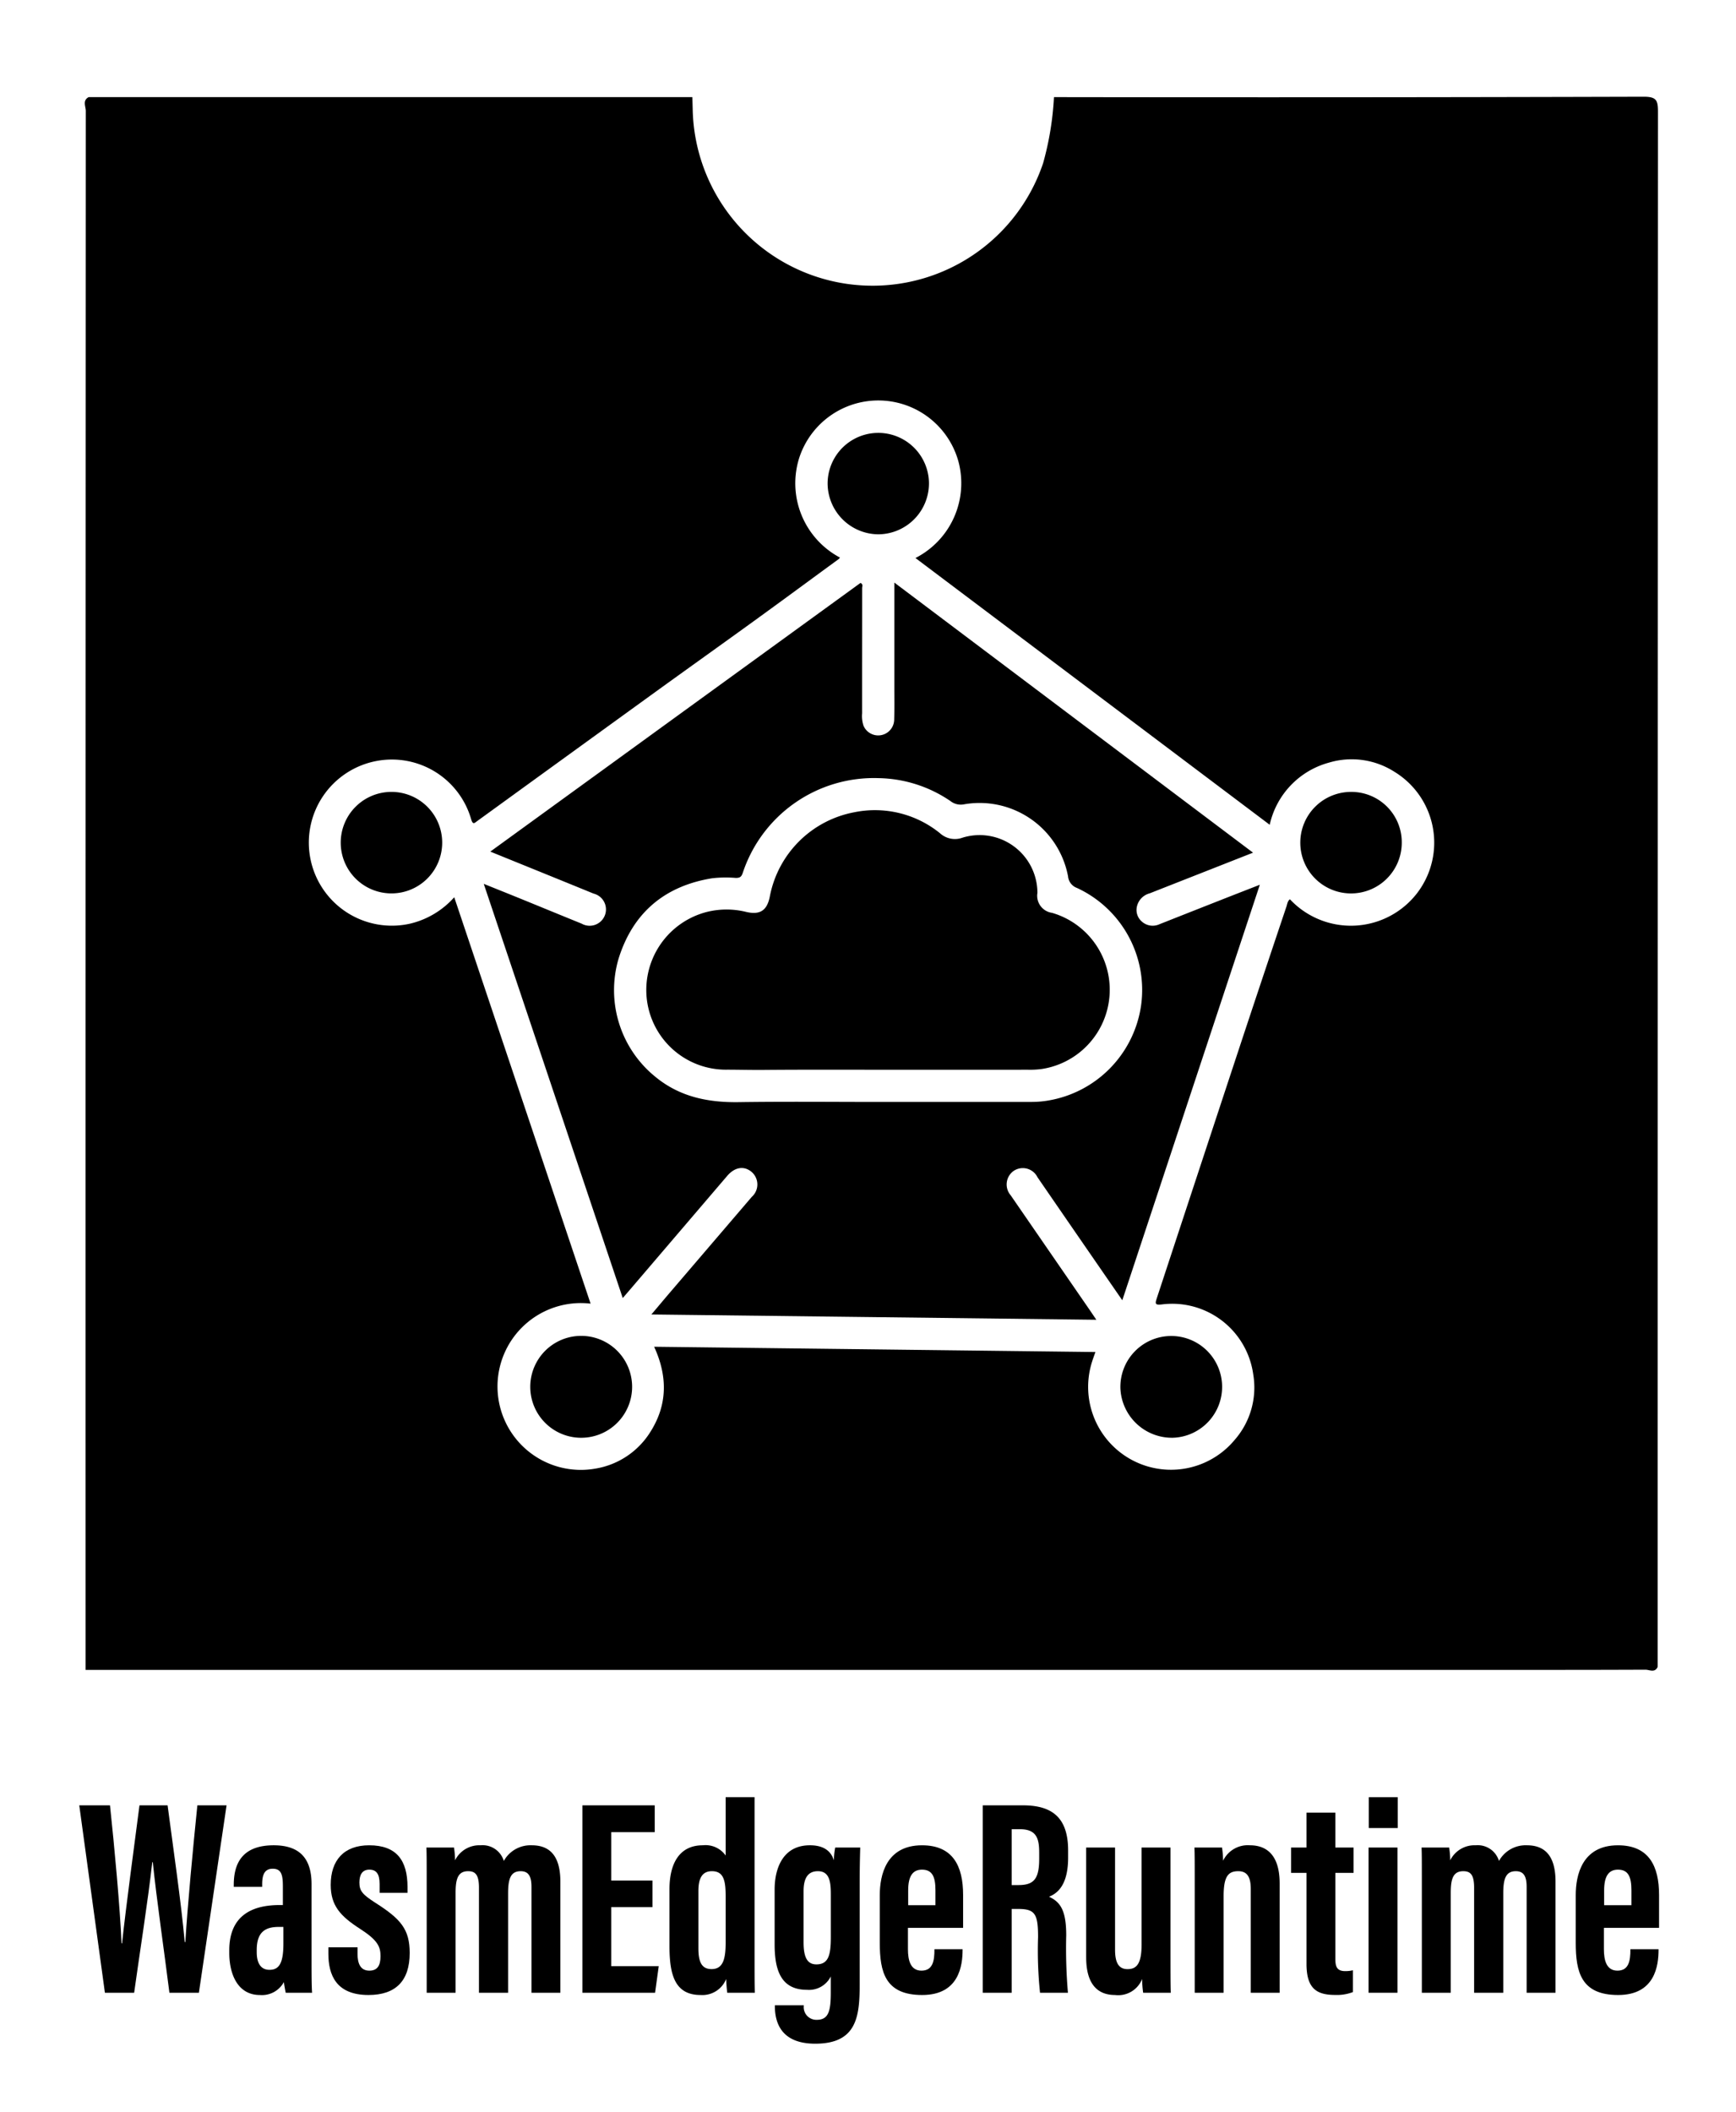 <svg id="Layer_1" data-name="Layer 1" xmlns="http://www.w3.org/2000/svg" viewBox="0 0 210.251 255.627"><defs><style>.cls-1{fill:none;}</style></defs><path d="M12.706,241.232,9.6,218.542h3.721c.524,4.896,1.224,12.424,1.397,16.709h.063c.521-4.804,1.469-11.738,2.112-16.709h3.404c.674,5.139,1.617,11.546,2.078,16.551h.072c.268-4.431.932-11.41,1.456-16.551h3.537L24.088,241.232H20.519c-.64-5.088-1.529-11.14-2.015-15.809h-.063c-.527,4.768-1.517,10.918-2.194,15.809Z"/><path d="M37.733,237.632c0,1.107.004,2.931.067,3.6H34.604c-.071-.33-.195-1.039-.226-1.289a3.015,3.015,0,0,1-2.9,1.561c-2.643,0-3.709-2.448-3.709-5.102v-.306c0-4.332,2.918-5.483,6.087-5.483h.403v-2.244c0-1.378-.164-2.152-1.23-2.152-1.037,0-1.277.809-1.277,1.9v.287H28.312v-.227c0-2.545.977-4.798,4.84-4.798,3.394,0,4.581,1.872,4.581,4.712Zm-3.41-4.37h-.582c-1.597,0-2.648.605-2.648,2.796v.275c0,1.24.45,2.123,1.542,2.123,1.171,0,1.688-.809,1.688-3.18Z"/><path d="M43.303,235.729v.803c0,1.084.306,2.023,1.426,2.023.95,0,1.356-.579,1.356-1.75,0-1.136-.32-1.921-2.449-3.293-2.418-1.554-3.582-2.829-3.582-5.344,0-2.973,1.597-4.789,4.656-4.789,3.324,0,4.645,1.832,4.645,5.055v.703H45.975v-1.084c0-1.224-.411-1.726-1.242-1.726-.863,0-1.205.627-1.205,1.556,0,.984.33,1.433,1.929,2.454,3.077,1.957,4.162,3.202,4.162,6.081,0,3.365-1.688,5.085-4.992,5.085-3.951,0-4.856-2.482-4.856-4.993v-.781Z"/><path d="M51.677,228.747c0-3.499,0-4.304-.034-5.097h3.342a10.776,10.776,0,0,1,.128,1.549,3.274,3.274,0,0,1,3.089-1.82,2.682,2.682,0,0,1,2.816,1.896,3.685,3.685,0,0,1,3.378-1.896c1.908,0,3.471.962,3.471,4.397V241.232h-3.499V228.415c0-1.225-.323-1.9-1.308-1.9-1.231,0-1.523.954-1.523,2.688V241.232h-3.529V228.5c0-1.602-.476-1.985-1.315-1.985-1.249,0-1.515.962-1.515,2.64V241.232h-3.5Z"/><path d="M79.02,230.867h-4.987v7.146h5.748l-.443,3.218H70.533V218.542h8.763v3.248H74.033v5.858h4.987Z"/><path d="M91.386,217.553V236.357c0,2.679,0,3.92.034,4.875h-3.342c-.063-.443-.128-1.395-.128-1.673A3.106,3.106,0,0,1,84.85,241.503c-3.157,0-3.768-2.521-3.768-5.927v-6.884c0-3.057,1.167-5.313,4.035-5.313a2.988,2.988,0,0,1,2.77,1.239v-7.065Zm-6.8,11.357v6.949c0,1.623.384,2.508,1.592,2.508,1.431,0,1.709-1.281,1.709-3.289v-5.41c0-1.902-.174-3.153-1.667-3.153C85.004,226.515,84.586,227.438,84.586,228.91Z"/><path d="M104.118,240.251c0,3.898-.378,7.146-5.384,7.146-4.185,0-4.89-2.627-4.89-4.576v-.072h3.503v.076A1.532,1.532,0,0,0,98.921,244.508c1.452,0,1.697-1.114,1.697-3.331V239.258a2.943,2.943,0,0,1-2.896,1.615c-3.204,0-3.905-2.491-3.905-5.51v-6.641c0-2.391.899-5.344,4.274-5.344,1.848,0,2.607.861,2.901,1.821a9.111,9.111,0,0,1,.161-1.55H104.185c-.033,1.084-.067,2.539-.067,4.393Zm-6.796-11.315v6.172c0,1.786.418,2.688,1.554,2.688,1.493,0,1.747-1.175,1.747-3.329v-5.15c0-1.497-.152-2.802-1.565-2.802C97.937,226.515,97.322,227.233,97.322,228.936Z"/><path d="M109.963,233.372v2.582c0,1.358.313,2.601,1.642,2.601,1.395,0,1.566-1.248,1.566-2.512v-.085h3.41v.08c0,1.846-.395,5.465-4.895,5.465-4.478,0-5.134-2.773-5.134-6.327v-5.762c0-2.404.758-6.035,5.116-6.035,3.754,0,4.976,2.531,4.976,6.01v3.983Zm3.332-2.74v-1.8c0-1.626-.375-2.505-1.63-2.505-1.128,0-1.673.8-1.673,2.51V230.632Z"/><path d="M122.524,231.086V241.232h-3.499V218.542h4.847c3.452,0,5.491,1.383,5.491,5.468v.863c0,3.487-1.432,4.374-2.31,4.733,1.322.621,2.08,1.575,2.08,4.654a62.926,62.926,0,0,0,.207,6.971h-3.379a48.789,48.789,0,0,1-.238-6.745c0-2.767-.355-3.4-2.387-3.4Zm0-2.89h.803c1.852,0,2.532-.698,2.532-3.165v-.778c0-1.754-.362-2.821-2.346-2.821h-.989Z"/><path d="M141.759,236.097c0,2.586,0,4.212.034,5.135h-3.342a12.886,12.886,0,0,1-.127-1.667,3.108,3.108,0,0,1-3.28,1.938c-1.638,0-3.496-.784-3.496-4.574V223.651h3.499v12.37c0,1.616.467,2.351,1.517,2.351,1.141,0,1.696-.718,1.696-3.006V223.651h3.499Z"/><path d="M144.695,229.074c0-3.572,0-4.626-.034-5.424h3.342a11.825,11.825,0,0,1,.128,1.599,3.313,3.313,0,0,1,3.24-1.87c2.139,0,3.611,1.298,3.611,4.619v13.233h-3.499V228.659c0-1.587-.547-2.145-1.512-2.145-1.246,0-1.776.662-1.776,3.05v11.667h-3.5Z"/><path d="M156.367,223.651h1.867v-4.22h3.495v4.22H163.934v3.068h-2.205v10.396c0,.831.114,1.496,1.175,1.496a3.769,3.769,0,0,0,.954-.103v2.638a5.373,5.373,0,0,1-2.135.35c-2.197,0-3.489-.709-3.489-3.754V226.719h-1.867Z"/><path d="M165.75,223.651h3.5v17.581h-3.5Zm.03-6.098h3.499v3.739h-3.499Z"/><path d="M172.203,228.747c0-3.499,0-4.304-.034-5.097h3.342a10.776,10.776,0,0,1,.128,1.549,3.274,3.274,0,0,1,3.089-1.82,2.682,2.682,0,0,1,2.816,1.896,3.685,3.685,0,0,1,3.378-1.896c1.908,0,3.471.962,3.471,4.397V241.232h-3.499V228.415c0-1.225-.323-1.9-1.308-1.9-1.231,0-1.523.954-1.523,2.688V241.232h-3.529V228.5c0-1.602-.476-1.985-1.315-1.985-1.249,0-1.515.962-1.515,2.64V241.232h-3.5Z"/><path d="M194.252,233.372v2.582c0,1.358.313,2.601,1.642,2.601,1.395,0,1.566-1.248,1.566-2.512v-.085h3.41v.08c0,1.846-.395,5.465-4.895,5.465-4.478,0-5.134-2.773-5.134-6.327v-5.762c0-2.404.758-6.035,5.116-6.035,3.754,0,4.976,2.531,4.976,6.01v3.983Zm3.332-2.74v-1.8c0-1.626-.375-2.505-1.63-2.505-1.128,0-1.673.8-1.673,2.51V230.632Z"/><path class="cls-1" d="M168.87,93.421a9.604,9.604,0,0,0-7.935-1.096,10.038,10.038,0,0,0-7.158,7.517c-14.339-10.792-28.596-21.522-42.904-32.291a10.165,10.165,0,0,0,5.199-11.706,10.071,10.071,0,0,0-19.253-.486,10.177,10.177,0,0,0,4.911,12.138,1.067,1.067,0,0,1-.157.182c-3.384,2.478-6.761,4.966-10.158,7.425-3.997,2.894-8.019,5.755-12.019,8.646Q68.602,91.55,57.824,99.372c-.359.26-.545.52-.76-.193a10.054,10.054,0,0,0-19.494,4.864,10.103,10.103,0,0,0,12.089,7.769,10.345,10.345,0,0,0,5.351-3.197c5.53,16.473,11.016,32.815,16.514,49.195a10.097,10.097,0,1,0,.54,19.978,9.707,9.707,0,0,0,6.687-4.43c2.11-3.306,2.109-6.766.469-10.33,17.857.213,35.611.425,53.444.638-.153.438-.27.753-.373,1.072a10.033,10.033,0,0,0,17.256,9.545,9.615,9.615,0,0,0,2.231-7.909,9.905,9.905,0,0,0-11.111-8.463c-.742.073-.798-.061-.58-.721q5.32-16.079,10.607-32.169,2.527-7.654,5.109-15.289c.1-.298.122-.657.42-.871a10.074,10.074,0,1,0,12.644-15.442ZM47.398,108.151a6.144,6.144,0,0,1,.017-12.289,6.144,6.144,0,1,1-.017,12.289Zm52.836-49.645a6.138,6.138,0,0,1,12.274-.118,6.138,6.138,0,1,1-12.274.118ZM70.36,174.048a6.168,6.168,0,1,1,6.144-6.208A6.191,6.191,0,0,1,70.36,174.048Zm71.264-12.318a6.161,6.161,0,0,1,.408,12.316,6.248,6.248,0,0,1-6.338-6.013A6.182,6.182,0,0,1,141.624,161.73Zm-5.698-4.328c-1.026-1.485-1.956-2.827-2.882-4.171q-3.696-5.359-7.388-10.721a1.983,1.983,0,0,0-2.913-.75,2.008,2.008,0,0,0-.339,2.929q4.772,6.941,9.56,13.869c.24.348.475.699.818,1.204-17.993-.214-35.849-.427-53.89-.641.833-.986,1.565-1.861,2.307-2.728q4.926-5.757,9.856-11.511a2.005,2.005,0,0,0-.012-3.007c-.92-.779-2.044-.609-2.974.478q-5.842,6.823-11.674,13.654c-.292.341-.586.68-.971,1.128-5.618-16.735-11.197-33.351-16.833-50.142,1.667.672,3.178,1.276,4.686,1.89,2.388.972,4.771,1.957,7.16,2.923a1.976,1.976,0,1,0,1.448-3.636c-4.116-1.682-8.238-3.349-12.501-5.081q22.555-16.363,44.836-32.527c.345.168.198.426.198.624.002,5.054-.009,10.107-.005,15.161a3.652,3.652,0,0,0,.173,1.51A1.935,1.935,0,0,0,108.294,87.183c.042-1.333.02-2.668.02-4.002.001-4.142 0-8.283 0-12.66,14.526,10.933,28.93,21.774,43.444,32.697-1.801.709-3.479,1.369-5.156,2.029q-3.675,1.446-7.351,2.891a2.143,2.143,0,0,0-1.544,1.548,1.84,1.84,0,0,0,.571,1.858,1.958,1.958,0,0,0,2.146.337q3.793-1.502,7.59-2.994c1.466-.577,2.935-1.147,4.569-1.785C147.015,123.915,141.499,140.572,135.926,157.403Zm27.805-49.251a6.145,6.145,0,1,1-.05-12.288,6.145,6.145,0,0,1,.05,12.288Z"/><path d="M70.282,161.713a6.168,6.168,0,0,0,.078,12.335,6.168,6.168,0,1,0-.078-12.335Z"/><path d="M135.693,168.033a6.248,6.248,0,0,0,6.338,6.013,6.161,6.161,0,1,0-6.338-6.013Z"/><path d="M127.421,110.503a2.087,2.087,0,0,1-1.777-2.414,7.003,7.003,0,0,0-9.078-6.683,2.678,2.678,0,0,1-2.726-.544A12.508,12.508,0,0,0,103.427,98.334a12.824,12.824,0,0,0-10.194,10.201c-.334,1.696-1.192,2.242-2.844,1.861a9.89,9.89,0,0,0-4.725-.016,9.753,9.753,0,0,0-7.353,10.308,9.649,9.649,0,0,0,9.774,8.801c1.445.002,2.889.043,4.335.03,5.422-.048,10.844-.019,16.266-.021q3.919,0,7.837,0c2.64-0,5.281.005,7.922-.005a10.526,10.526,0,0,0,1.783-.095,9.702,9.702,0,0,0,1.193-18.894Z"/><path d="M47.415,95.862a6.144,6.144,0,1,0,6.139,6.149A6.142,6.142,0,0,0,47.415,95.862Z"/><path d="M106.391,64.68a6.17,6.17,0,0,0,6.117-6.292,6.138,6.138,0,0,0-12.274.118A6.184,6.184,0,0,0,106.391,64.68Z"/><path d="M163.681,95.864a6.145,6.145,0,1,0,6.09,6.2A6.098,6.098,0,0,0,163.681,95.864Z"/><path d="M199.044,11.71q-35.697.104-71.395.048a36.792,36.792,0,0,1-1.315,7.997A21.793,21.793,0,0,1,83.894,13.238c-.012-.493-.027-.987-.041-1.48H10.738c-.776.412-.348,1.127-.348,1.67q-.037,94.359-.023,188.719H177.197c7.361,0,14.722.01,22.083-.023.482-.002,1.151.419,1.485-.348q0-94.108.035-188.215C200.801,12.143,200.636,11.706,199.044,11.71Zm-27.348,96.321a10.121,10.121,0,0,1-15.469.831c-.297.214-.319.573-.42.871q-2.568,7.64-5.109,15.289-5.311,16.082-10.607,32.169c-.218.66-.163.794.58.721a9.905,9.905,0,0,1,11.111,8.463,9.615,9.615,0,0,1-2.231,7.909,10.033,10.033,0,0,1-17.256-9.545c.103-.32.22-.635.373-1.072-17.834-.213-35.588-.425-53.444-.638,1.64,3.564,1.64,7.024-.469,10.33a9.707,9.707,0,0,1-6.687,4.43,10.097,10.097,0,1,1-.54-19.978c-5.498-16.379-10.984-32.722-16.514-49.195a10.345,10.345,0,0,1-5.351,3.197A10.055,10.055,0,1,1,45.659,92.11a9.986,9.986,0,0,1,11.406,7.069c.215.712.401.453.76.193q10.781-7.817,21.571-15.623c4-2.891,8.021-5.752,12.019-8.646,3.397-2.46,6.774-4.948,10.158-7.425a1.067,1.067,0,0,0,.157-.182,10.177,10.177,0,0,1-4.911-12.138,10.071,10.071,0,0,1,19.253.486,10.165,10.165,0,0,1-5.199,11.706c14.309,10.769,28.566,21.5,42.904,32.291a10.038,10.038,0,0,1,7.158-7.517,9.604,9.604,0,0,1,7.935,1.096A10.047,10.047,0,0,1,171.695,108.031Z"/><path d="M140.424,111.882a1.958,1.958,0,0,1-2.146-.337,1.84,1.84,0,0,1-.571-1.858,2.143,2.143,0,0,1,1.544-1.548q3.675-1.447,7.351-2.891c1.678-.66,3.355-1.32,5.156-2.029-14.514-10.923-28.918-21.764-43.444-32.697,0,4.377.001,8.519-0,12.66-0,1.334.022,2.669-.02,4.002a1.935,1.935,0,0,1-3.709.674,3.652,3.652,0,0,1-.173-1.51c-.005-5.054.007-10.107.005-15.161-0-.198.147-.456-.198-.624Q81.883,86.766,59.382,103.09c4.264,1.732,8.385,3.399,12.501,5.081a1.976,1.976,0,1,1-1.448,3.636c-2.39-.967-4.773-1.951-7.16-2.923-1.507-.614-3.019-1.218-4.686-1.89,5.637,16.79,11.215,33.407,16.833,50.142.385-.447.679-.786.971-1.128q5.836-6.827,11.674-13.654c.93-1.087,2.054-1.257,2.974-.478a2.005,2.005,0,0,1,.012,3.007q-4.928,5.756-9.856,11.511c-.742.867-1.474,1.742-2.307,2.728,18.041.215,35.897.427,53.89.641-.343-.505-.578-.856-.818-1.204q-4.781-6.934-9.56-13.869a2.008,2.008,0,0,1,.339-2.929,1.983,1.983,0,0,1,2.913.75q3.689,5.364,7.388,10.721c.927,1.344,1.856,2.686,2.882,4.171,5.574-16.831,11.09-33.487,16.657-50.3-1.634.638-3.103,1.208-4.569,1.785Q144.217,110.381,140.424,111.882Zm-2.222,9.814a13.643,13.643,0,0,1-11.279,11.532,11.861,11.861,0,0,1-1.946.164c-3.066.007-6.131.002-9.197.002q-4.556-0-9.112-0v.003c-5.733,0-11.467-.061-17.199.022-3.72.054-7.142-.637-10.086-3.059a13.492,13.492,0,0,1-4.461-14.324c1.736-5.554,5.592-8.789,11.332-9.72a14.604,14.604,0,0,1,2.804-.044c.486.016.715-.067.895-.594a16.737,16.737,0,0,1,16.453-11.482,15.9,15.9,0,0,1,8.709,2.779,2.025,2.025,0,0,0,1.649.39,10.903,10.903,0,0,1,12.591,8.725,1.645,1.645,0,0,0,1.077,1.398A13.604,13.604,0,0,1,138.202,121.696Z"/></svg>